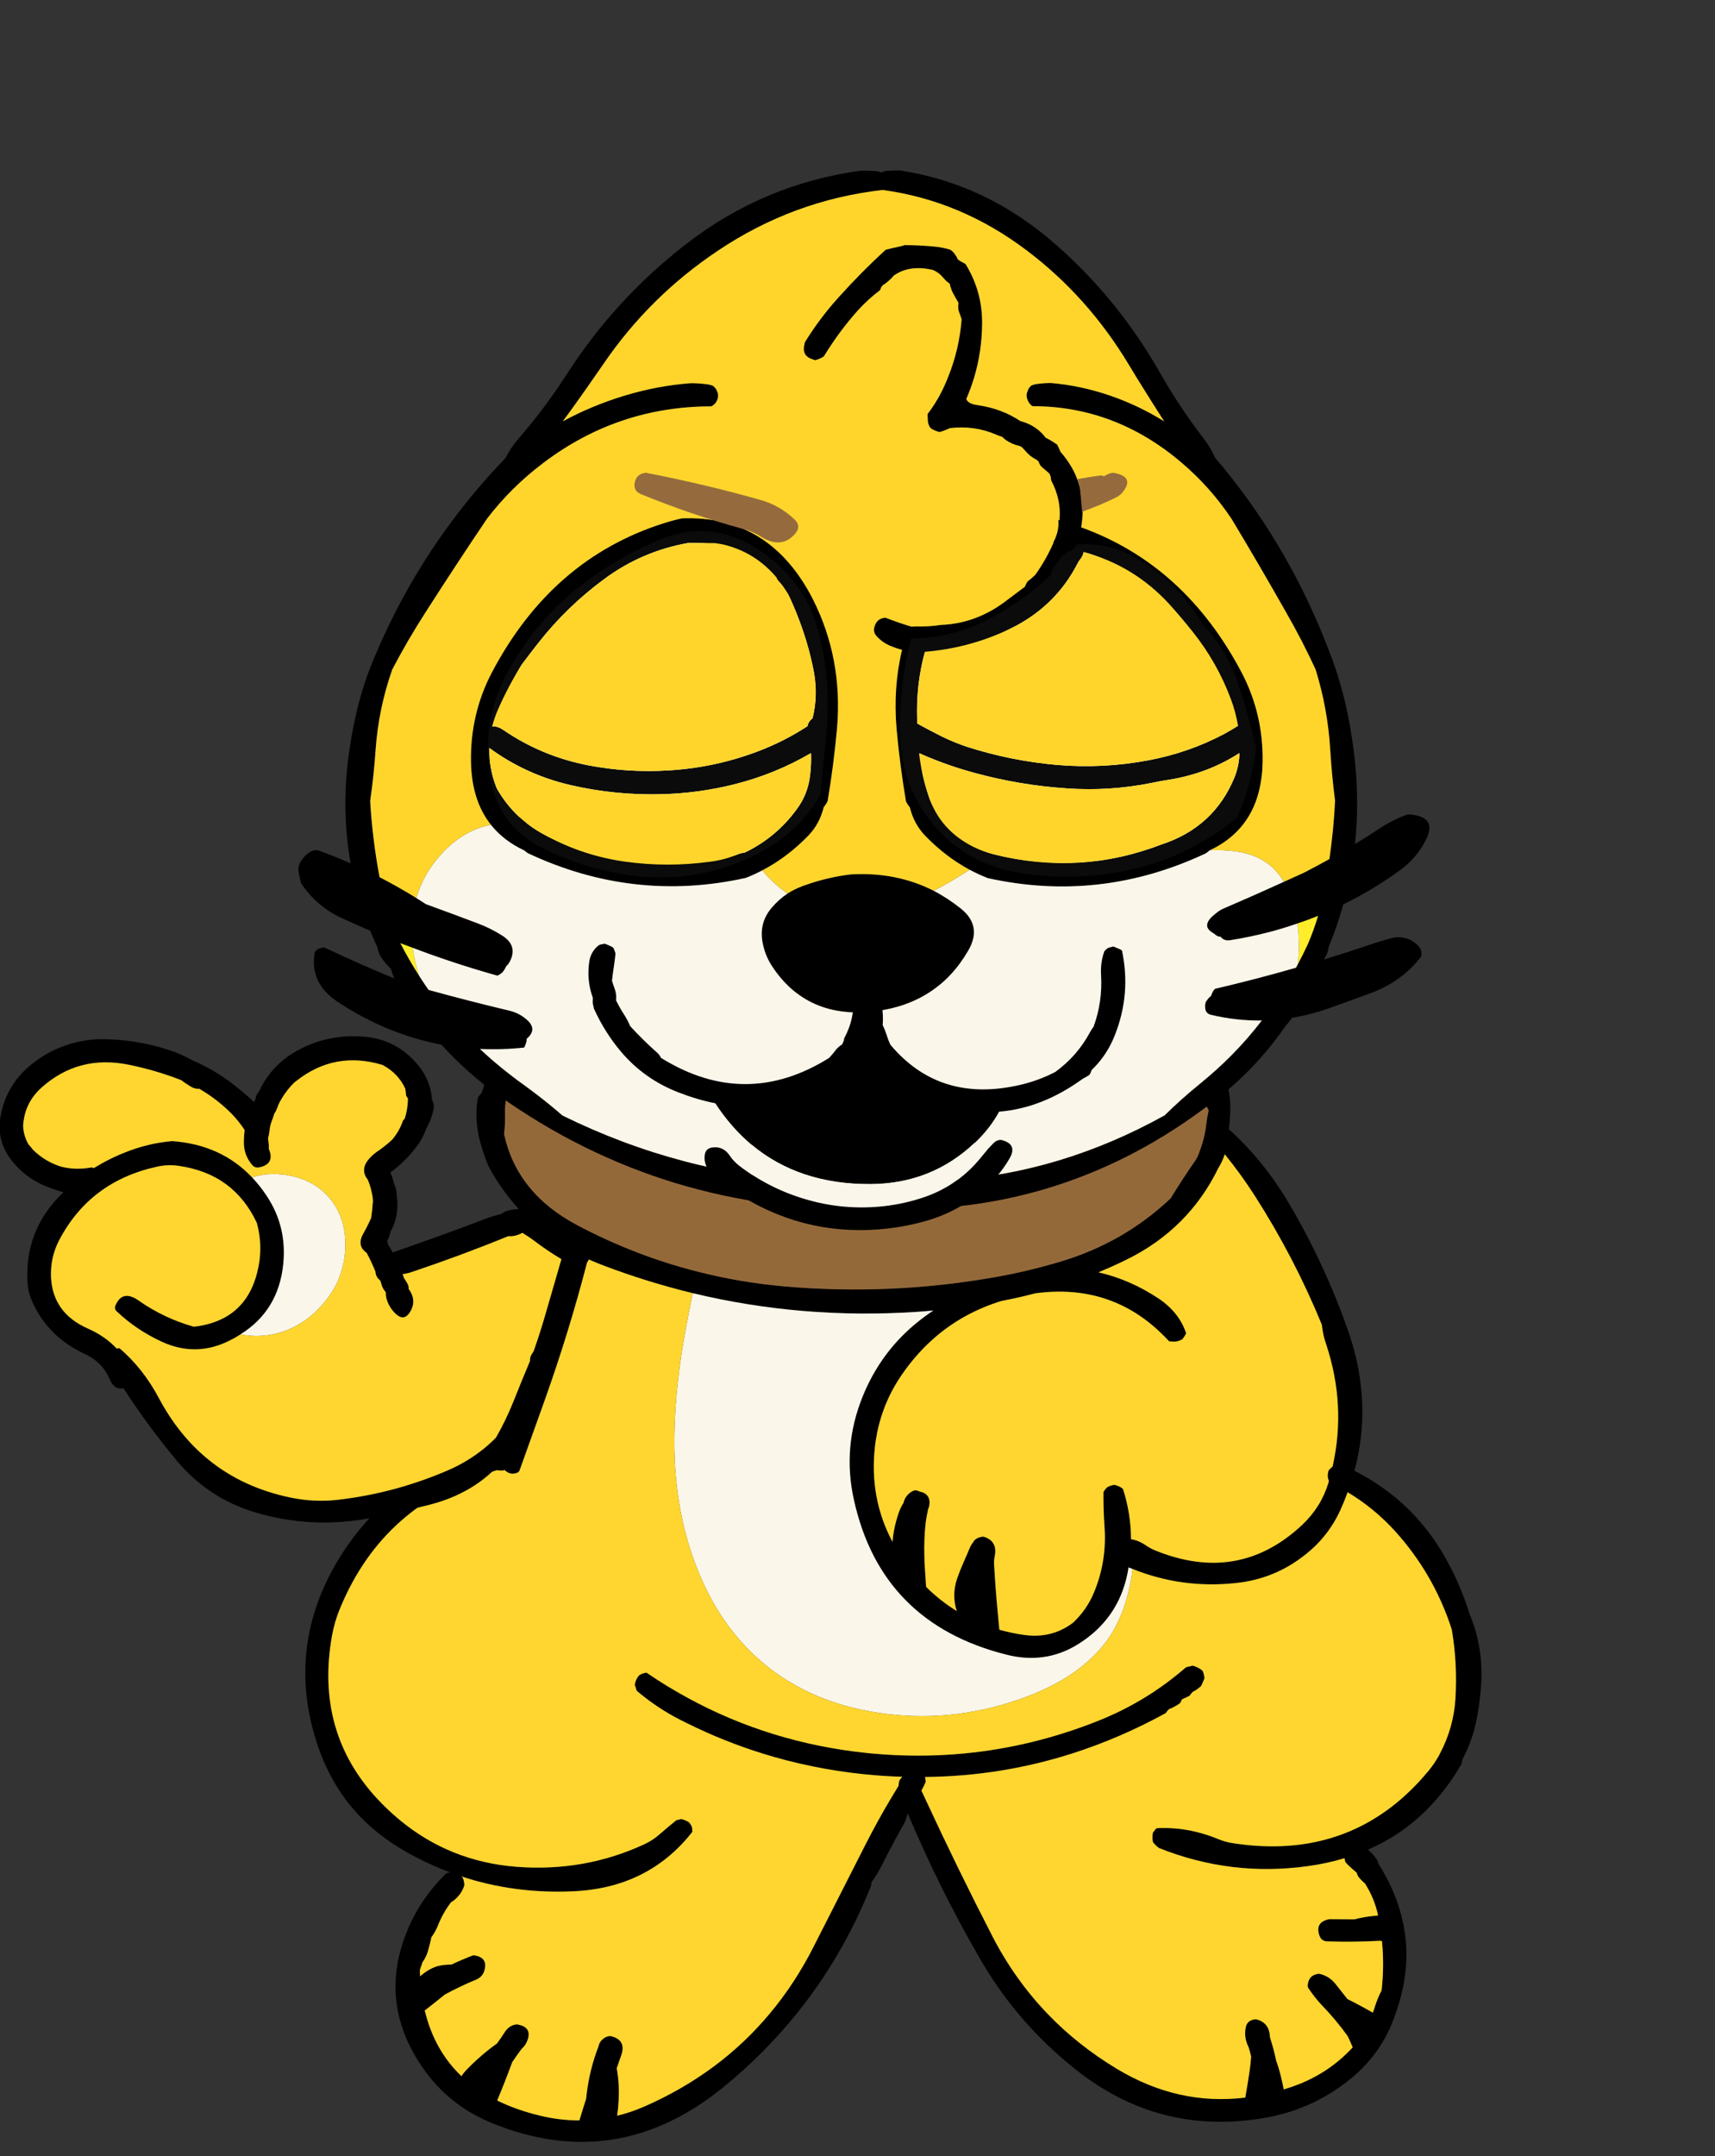 
<svg viewBox="0 0 144 181" height="181px" width="144px" y="0px" x="0px" preserveAspectRatio="none" xmlns:xlink="http://www.w3.org/1999/xlink" version="1.1" xmlns="http://www.w3.org/2000/svg">
<rect x="0" y="0" width="144" height="181" fill="#333333" stroke="none"/>
<defs></defs>

<g id="Layer_2"></g>

<g id="Layer_7">
<g transform="matrix( 0.328, 0, 0, 0.327, -174.7,-35.1)" id="Layer_1">
<g>
<g>
<g>
<path d="M 656.35 386.65
Q 656.145 387.236 655.95 387.8 655.8 388 655.65 388.2 655.45 388.4 655.3 388.6 655.15 388.8 655 389 654.6 390.95 654.6 392.95 654.55 396.4 655.35 399.7 656.25 403.3 657.65 406.7 664.973 420.219 677.9 427.8 676.411 429.768 675.9 432.4 674.3 440.75 671.35 448.8 665.743 463.882 662.15 479.2 661.499 478.983 660.8 478.85 659.95 478.65 659.05 478.65 658.1 478.85 656.9 479.2 654.45 479.95 652.45 481.6 646.75 482.5 641.75 485.4 627 494.1 618.45 509.05 605.75 531.3 614.05 555.7 616.594 563.164 621 569.15 627.218 577.52 637.1 583 642.363 585.936 647.85 588 647.611 588.042 647.35 588.1 647.1 588.2 646.85 588.25 639.05 595.85 635.7 606.15 632.703 615.399 634.6 624.2 635.975 630.671 640 636.9 646.617 647.187 657.65 651.95 658.055 652.138 658.45 652.3 690.4 665.4 717.65 643.25 728.281 634.567 736.6 624.2 748.377 609.555 755.55 591.55 755.6 591.3 755.65 591.05 755.7 590.8 755.7 590.55 757.35 588.25 758.6 585.7 761.4 580.15 764.45 574.7 764.646 573.743 765 572.85 773.131 592.23 783.6 610.35 787.864 617.728 793.25 624.2 799.796 632.07 808 638.6 829.35 655.6 856.15 651.05 867.9 649.05 877.2 641.9 885.15 635.85 888.85 627
L 888.85 626.95
Q 889.439 625.576 889.9 624.2 893.022 615.437 892.6 607 892.389 603.129 891.4 599.3 889.695 592.424 885.5 585.8 885.35 585.05 884.95 584.5 884.002 583.158 882.8 582.15 893.068 577.704 900.4 569.15 903.916 565.106 906.75 560.15 906.8 559.95 906.85 559.75 906.85 559.55 906.9 559.35 906.95 559.15 907 558.95 907.396 558.206 907.75 557.45 909.666 553.427 910.55 549.05 911.55 544.2 911.8 539.2 912.3 529.95 908.85 521.75 906.9 515.4 903.85 509.5 895.435 493.029 879.35 484.9 883.917 467.905 878.15 450.2 877.904 449.476 877.65 448.75 871.75 431.85 862.55 416.2 856.12 405.303 847.2 397.2 847.449 395.101 847.55 393 847.708 389.25 846.8 385.55 846.437 381.601 844.05 377.85 839.15 370.05 831.3 365.05 826.05 361.65 820.15 359.7 812.1 356.85 803.5 355.7 791.3 354.1 779 354.2 742.7 354.35 706.75 359.3 690.85 361.5 676 367.4 666.6 371.15 660.25 378.8 657.38 382.307 656.35 386.65
M 663.95 385.35
Q 664.521 384.779 665.05 384.2 664.769 383.662 664.5 383.1 666.931 379.239 671.65 376.6 680.8 371.45 691.05 369 702.95 366.2 715.1 364.65 737.45 361.8 759.9 360.45 784 359.05 807.75 362.75 819.4 364.55 829.15 370.75 832.8 373.1 835.65 376.45 835.7 376.65 835.8 376.85 836.05 377.3 836.35 377.7 836.65 378 836.85 378.3 836.95 378.4 837 378.5 837.2 378.85 837.5 379.1 837.65 379.25 837.75 379.35 837.95 379.8 838.3 380.15 838.65 380.55 838.85 381 839 381.3 839.2 381.6 839.25 381.7 839.3 381.8 839.45 382.1 839.7 382.4 839.75 382.5 839.8 382.6 839.9 383.1 840.05 383.6 840.15 384.05 840.35 384.5 840.45 384.8 840.5 385.1 840.5 385.2 840.55 385.25 840.65 385.6 840.85 385.9 840.9 386 840.9 386.1 840.95 386.45 840.9 386.75 840.9 387.05 840.9 387.35 840.9 387.45 840.95 387.55 840.95 387.75 840.95 387.95 841 388.05 841 388.15 841 388.462 841.1 388.7 841.134 388.767 841.15 388.8 841.2 388.9 841.25 389 841.006 391.048 841.9 392 841.952 392.242 842 392.5 841.6 394.25 841.4 396.05 841 399.55 839.75 402.75 839.35 404.15 838.55 405.35 835.25 410.1 832.3 414.95 820.3 426.35 804.1 431.2 795.8 433.7 787.3 435.2 760.45 439.95 733.3 437.55 721.942 436.539 711.1 433.75 695.135 429.694 680.3 421.8 664.904 413.592 661.65 398.4 661.965 396.07 661.9 393.6 661.819 390.978 662.3 388.65 662.842 387.41 663.15 386.1 663.55 385.7 663.95 385.35
M 844.5 407.2
Q 845.552 405.498 846.15 403.65 850.334 408.808 853.9 414.4 863.95 430.15 871 447.4 871.161 448.822 871.45 450.2 871.756 451.391 872.15 452.55 877.271 468.178 873.75 483.8 873.589 483.953 873.4 484.1 873.05 484.45 872.7 484.85 872.65 485.25 872.55 485.65 872.45 486.2 872.6 486.85 872.682 487.208 872.8 487.5 872.764 487.735 872.7 487.95 870.8 494.2 866 498.75 849.7 514.1 828.25 505.3 827.05 504.8 826.05 504.1 824.495 503.033 823.05 502.65 822.607 502.525 822.15 502.45 822.137 495.935 820.1 489.55 819.8 489.35 819.55 489.15 819.2 488.95 818.85 488.8 818.35 488.6 817.85 488.5 817.25 488.6 816.7 488.8 816.35 488.95 816 489.15 815.8 489.35 815.65 489.55 815.45 489.75 815.35 489.95 815.2 490.15 815.1 490.35 815.05 494.65 815.35 499.05 816.05 508.1 812.6 516.3 810.8 520.6 807.3 523.9 801.9 528 794.9 527.05 791.56 526.581 788.45 525.7 788.227 523.571 788.05 521.45 787.45 515.2 787.1 508.9 787.05 507.9 787.25 506.9 787.681 504.823 786.9 503.55 786.213 502.388 784.55 501.85 784.4 501.839 784.25 501.8 783.7 501.85 783.15 502.05 782.114 502.42 781.7 503.3 781.192 503.913 780.85 504.75 780.15 506.45 779.4 508.1 778.4 510.35 777.6 512.65 776.229 516.887 777.55 520.9 773.338 518.322 769.7 514.7 769.484 511.704 769.3 508.7 769.291 507.616 769.25 506.5 769.15 502.7 769.5 499.05 769.7 497.05 770.15 495.1 770.19 494.928 770.2 494.75 770.419 494.36 770.5 493.9 771.022 490.814 768 490.2 767.624 490.032 767.15 489.9 766.5 489.9 765.9 490.3 764.315 491.33 763.9 493.15 763.213 494.217 762.75 495.5 761.95 497.75 761.5 500.1 761.195 501.641 761.1 503.15 755.126 491.925 756.6 478.7 757.75 468.65 763.4 460.35 767.4 454.481 772.5 450.2 779.664 444.181 789 441.3 789.753 441.15 790.5 441 794.098 440.289 797.6 439.35 817.067 436.69 830.5 450.2 831.216 450.903 831.9 451.65 832.65 451.75 833.35 451.75 834 451.7 834.65 451.45 835 451.3 835.35 451.1 835.45 450.9 835.6 450.7 835.75 450.5 835.85 450.35 835.904 450.278 835.95 450.2 836.036 450.06 836.1 449.9 836.2 449.75 836.25 449.55 834.45 444.2 829.25 440.7 821.936 435.807 813.8 433.95 817.445 432.447 821 430.7 836.9 422.85 844.5 407.2
M 875.85 494.75
Q 876.818 492.593 877.6 490.4 884.413 494.496 889.75 500.4 899.7 511.45 904.25 525.6 905.75 534.3 905.2 543.4 904.722 550.86 901.25 557.45 901.114 557.751 900.95 558.05 899.85 560 898.45 561.75 895.052 565.888 891.3 569.15 873.718 584.414 848.3 580.5 846.3 580.2 844.5 579.45 836.6 576.2 828.7 576.65 828.5 576.85 828.3 577.05 828.15 577.25 828.05 577.4 827.9 577.6 827.75 577.8 827.7 578.2 827.65 578.6 827.65 579 827.65 579.4 827.7 579.8 827.75 580.2 828.05 580.6 828.35 580.9 828.8 581.4 829.35 581.75 847.7 589.1 867.3 586.4 872.305 585.72 876.8 584.35 876.883 584.83 877 585.3 877.5 585.95 878.15 586.5 879 587.3 879.9 588.05 880.15 588.95 880.75 589.6 881.35 590.25 882.05 590.85 884.489 594.697 885.4 599.05 884.918 599.102 884.4 599.15 881.8 599.391 879.3 600.05 876.107 600 872.9 600 869.15 600.75 870.4 604.25 870.556 604.686 870.8 605 870.776 605.045 870.75 605.1 870.813 605.093 870.85 605.05 871.419 605.668 872.35 605.7 879.174 605.916 885.95 605.55 886.193 605.61 886.4 605.65 887.009 611.919 886.3 618.3 885.3 620.2 884.65 622.25 884.389 623.144 884.05 624 880.875 622.161 877.55 620.5 876.056 618.63 874.6 616.75 872.9 614.55 870.3 614 867.65 614.25 867.4 616.85 867.3 617.4 867.65 617.85 869.25 620.25 871.25 622.35 874.709 625.97 877.6 630 878.306 631.445 878.9 632.9 872.648 639.723 863.7 642.9 862.47 643.333 861.25 643.7 860.436 639.529 859.5 636.85 859.431 636.679 859.35 636.5 858.776 633.671 857.9 630.9 857.75 630.5 857.7 630.05 857.5 626.5 854.15 625.7 853.55 625.7 852.95 625.95 851.8 626.45 851.55 627.65 850.95 630.3 852.25 632.85 852.616 634.044 852.9 635.25 852.796 637.042 852.5 639 852.141 641.575 851.4 645.8 834.268 647.927 818.5 638.4 808.471 632.334 800.7 624.2 792.409 615.506 786.7 604.45 777.684 586.886 769.5 569.15 769.012 568.088 768.5 567 769.102 565.9 769.6 564.75 769.6 564.5 769.55 564.25 769.512 563.872 769.4 563.5 788.842 563.319 807.15 557.45 819.344 553.535 831.05 547.1 831.2 546.85 831.4 546.6 831.65 546.35 831.85 546.1 832.55 545.85 833.15 545.5 833.95 545.1 834.65 544.6 834.85 544.35 834.95 544.1 835.1 543.85 835.15 543.6 836.15 543.1 837.15 542.65 837.3 542.4 837.5 542.15 837.7 541.9 837.95 541.65 838.45 541.4 838.9 541.1 839.55 540.65 840.1 540.15 840.35 539.65 840.55 539.15 840.75 538.65 840.95 538.2 840.95 537.7 840.8 537.2 840.7 536.7 840.45 536.2 839.85 535.7 839.2 535.4 838.55 535.05 837.8 534.9
L 837.8 534.95
Q 837.4 535.05 837 535.15 836.55 535.2 836.15 535.4 826 544.25 813.45 549.2 796.871 555.779 779.55 557.45 767.763 558.589 755.6 557.45 755.114 557.402 754.6 557.35 729.755 554.758 708.6 543.15 703.231 540.222 698.1 536.7 697.65 536.8 697.25 536.9 697 536.95 696.8 537.1 696.5 537.2 696.25 537.4 696 537.65 695.85 537.9 695.55 538.35 695.35 538.9 695.2 539.35 695.1 539.85 695.2 540.1 695.3 540.35 695.35 540.6 695.45 540.85 695.55 541.1 695.6 541.35 700.75 545.75 706.7 548.8 707.648 549.289 708.6 549.75 717.913 554.374 727.75 557.45 740.371 561.401 753.85 562.8 758.754 563.302 763.6 563.45 763.25 563.8 762.95 564.25 762.85 564.4 762.8 564.6 762.674 565.198 762.65 565.75 761.629 567.452 760.6 569.15 757.217 574.858 754.2 580.8 747.55 593.95 740.9 607.05 736.14 616.487 729.7 624.2 716.929 639.576 697.55 648.1 694.111 649.614 690.6 650.45 691.166 646.648 691 642.7 690.886 640.439 690.5 638.25 691.057 636.587 691.65 634.95 693.05 630.95 688.9 630 687.95 630 687.1 630.65 686.1 631.4 685.85 632.6 683.55 638.55 682.8 644.9 682.724 645.536 682.65 646.15 681.767 648.889 680.95 651.65 675.91 651.674 670.7 650.4 664.73 648.942 659.9 646.55 661.944 641.648 663.75 636.7 664.893 634.981 666.15 633.3 667.05 632.5 667.5 631.45 668.641 628.821 666.95 627.7 666.984 627.647 667 627.6 666.945 627.628 666.9 627.65 666.151 627.191 664.9 627 662.95 627.2 661.8 629.05 660.865 630.519 659.85 631.9 655.825 634.794 652.35 638.35 651.359 639.341 650.75 640.3 644.041 633.89 641.55 624.2 641.457 623.838 641.35 623.45 643.607 621.697 646.5 619.35 650.387 617.232 654.55 615.5 656.05 614.85 656.55 613.4 657.75 609.75 653.8 609.25 650.957 610.328 648.2 611.65 646.366 611.647 644.85 612 642.75 612.55 640.65 614.25 640.416 614.432 640.15 614.65 640.118 613.884 640.1 613.1 640.15 612.85 640.25 612.6 640.4 612.1 640.6 611.6 640.65 611.35 640.75 611.1 641.75 609.7 642.2 608.1 642.7 606.4 643.05 604.65 644.05 603.3 644.7 601.7 645.95 598.5 648.05 595.7 649.25 594.95 650.15 593.85 651.1 592.65 651.5 591.25 651.5 591 651.45 590.75 651.4 590.25 651.25 589.8 651.15 589.5 651 589.25 650.845 589.121 650.65 589 664.245 593.51 679.2 592.85 698.55 592.05 709.85 577.6 709.85 577.1 709.8 576.6 709.75 576.35 709.65 576.1 709.55 575.85 709.35 575.6 709.2 575.35 709 575.15 708.6 574.85 708.2 574.7 707.65 574.45 707.05 574.3 706.4 574.45 705.75 574.6 703.65 576.3 701.6 578.1 699.7 579.8 697.5 580.8 682.15 587.9 664.8 586.55 647.75 585.2 634.9 574.5 631.808 571.92 629.25 569.15 613.249 551.9 617.6 527.3 618.25 523.6 619.7 520.15 630.9 492.95 659.85 484.75 660.45 484.85 661.05 484.85 661.429 484.85 661.8 484.7 661.853 484.758 661.9 484.8 663.35 486.15 665.15 485.35 665.6 485.05 665.7 484.6 668.95 475.55 672.2 466.4 678.35 449.05 682.9 431.45 683.202 431.064 683.35 430.65 685.191 431.473 687.1 432.2 698.392 436.491 709.95 439.3 737.864 446.045 767.35 444.1 769.456 443.956 771.55 443.75 767.188 446.653 763.65 450.2 757.127 456.794 753.5 465.7 748.2 478.75 751.2 492.3 758.15 524 790.25 532.1 800.05 534.6 808.3 529.6 818.95 523.1 821.3 511 821.428 510.348 821.5 509.7 822.047 509.921 822.55 510.1 835.269 515.227 849.1 513.7 859 512.65 866.8 506.4 872.75 501.7 875.85 494.75
M 687 387.8
Q 685.7 387.3 684.4 387.5 680.15 388.2 682.15 391.85 682.9 393.1 684.3 393.65 693.55 397.1 703 399.85 713.75 402.9 724.85 405.1 736.9 407.5 749.25 407.65 760.35 407.75 771.55 407.2 782.35 406.6 793 404.8 801.4 403.35 809.15 400.05 817.45 396.55 825.2 391.95 827.2 390.75 828.55 388.9 831.3 385.05 826.65 383.8 823.1 385.7 819.45 388.1 811.4 393.45 802.15 396.2 787.65 400.5 772.35 401.15 768.9 401.3 765.45 401.5 744.45 402.9 724.15 398.4 721.55 397.8 718.9 397.35 713.5 396.45 708.25 395 697.5 392 687 387.8 Z" stroke="none" fill="#000000"></path>

<path d="M 821.5 509.7
Q 821.428 510.348 821.3 511 818.95 523.1 808.3 529.6 800.05 534.6 790.25 532.1 758.15 524 751.2 492.3 748.2 478.75 753.5 465.7 757.127 456.794 763.65 450.2 767.188 446.653 771.55 443.75 769.456 443.956 767.35 444.1 737.864 446.045 709.95 439.3 708.03 448.711 707.15 454.4 704.8 469.85 705.35 482.25 705.858 493.09 708.6 502.7 709.639 506.336 711 509.8 716.4 523.7 726.25 532.75 738.85 544.25 757.6 547.05 775.3 549.7 792.75 543.85 809.4 538.25 816.6 527.6 821.1 520.85 822.5 510.7 822.536 510.421 822.55 510.1 822.047 509.921 821.5 509.7 Z" stroke="none" fill="#FAF6E9"></path>

<path d="M 877.6 490.4
Q 876.818 492.593 875.85 494.75 872.75 501.7 866.8 506.4 859 512.65 849.1 513.7 835.269 515.227 822.55 510.1 822.536 510.421 822.5 510.7 821.1 520.85 816.6 527.6 809.4 538.25 792.75 543.85 775.3 549.7 757.6 547.05 738.85 544.25 726.25 532.75 716.4 523.7 711 509.8 709.639 506.336 708.6 502.7 705.858 493.09 705.35 482.25 704.8 469.85 707.15 454.4 708.03 448.711 709.95 439.3 698.392 436.491 687.1 432.2 685.191 431.473 683.35 430.65 683.202 431.064 682.9 431.45 678.35 449.05 672.2 466.4 668.95 475.55 665.7 484.6 665.6 485.05 665.15 485.35 663.35 486.15 661.9 484.8 661.853 484.758 661.8 484.7 661.429 484.85 661.05 484.85 660.45 484.85 659.85 484.75 630.9 492.95 619.7 520.15 618.25 523.6 617.6 527.3 613.249 551.9 629.25 569.15 631.808 571.92 634.9 574.5 647.75 585.2 664.8 586.55 682.15 587.9 697.5 580.8 699.7 579.8 701.6 578.1 703.65 576.3 705.75 574.6 706.4 574.45 707.05 574.3 707.65 574.45 708.2 574.7 708.6 574.85 709 575.15 709.2 575.35 709.35 575.6 709.55 575.85 709.65 576.1 709.75 576.35 709.8 576.6 709.85 577.1 709.85 577.6 698.55 592.05 679.2 592.85 664.245 593.51 650.65 589 650.845 589.121 651 589.25 651.15 589.5 651.25 589.8 651.4 590.25 651.45 590.75 651.5 591 651.5 591.25 651.1 592.65 650.15 593.85 649.25 594.95 648.05 595.7 645.95 598.5 644.7 601.7 644.05 603.3 643.05 604.65 642.7 606.4 642.2 608.1 641.75 609.7 640.75 611.1 640.65 611.35 640.6 611.6 640.4 612.1 640.25 612.6 640.15 612.85 640.1 613.1 640.118 613.884 640.15 614.65 640.416 614.432 640.65 614.25 642.75 612.55 644.85 612 646.366 611.647 648.2 611.65 650.957 610.328 653.8 609.25 657.75 609.75 656.55 613.4 656.05 614.85 654.55 615.5 650.387 617.232 646.5 619.35 643.607 621.697 641.35 623.45 641.457 623.838 641.55 624.2 644.041 633.89 650.75 640.3 651.359 639.341 652.35 638.35 655.825 634.794 659.85 631.9 660.865 630.519 661.8 629.05 662.95 627.2 664.9 627 666.151 627.191 666.9 627.65 666.945 627.628 667 627.6 666.984 627.647 666.95 627.7 668.641 628.821 667.5 631.45 667.05 632.5 666.15 633.3 664.893 634.981 663.75 636.7 661.944 641.648 659.9 646.55 664.73 648.942 670.7 650.4 675.91 651.674 680.95 651.65 681.767 648.889 682.65 646.15 682.724 645.536 682.8 644.9 683.55 638.55 685.85 632.6 686.1 631.4 687.1 630.65 687.95 630 688.9 630 693.05 630.95 691.65 634.95 691.057 636.587 690.5 638.25 690.886 640.439 691 642.7 691.166 646.648 690.6 650.45 694.111 649.614 697.55 648.1 716.929 639.576 729.7 624.2 736.14 616.487 740.9 607.05 747.55 593.95 754.2 580.8 757.217 574.858 760.6 569.15 761.629 567.452 762.65 565.75 762.674 565.198 762.8 564.6 762.85 564.4 762.95 564.25 763.25 563.8 763.6 563.45 758.754 563.302 753.85 562.8 740.371 561.401 727.75 557.45 717.913 554.374 708.6 549.75 707.648 549.289 706.7 548.8 700.75 545.75 695.6 541.35 695.55 541.1 695.45 540.85 695.35 540.6 695.3 540.35 695.2 540.1 695.1 539.85 695.2 539.35 695.35 538.9 695.55 538.35 695.85 537.9 696 537.65 696.25 537.4 696.5 537.2 696.8 537.1 697 536.95 697.25 536.9 697.65 536.8 698.1 536.7 703.231 540.222 708.6 543.15 729.755 554.758 754.6 557.35 755.114 557.402 755.6 557.45 767.763 558.589 779.55 557.45 796.871 555.779 813.45 549.2 826 544.25 836.15 535.4 836.55 535.2 837 535.15 837.4 535.05 837.8 534.95
L 837.8 534.9
Q 838.55 535.05 839.2 535.4 839.85 535.7 840.45 536.2 840.7 536.7 840.8 537.2 840.95 537.7 840.95 538.2 840.75 538.65 840.55 539.15 840.35 539.65 840.1 540.15 839.55 540.65 838.9 541.1 838.45 541.4 837.95 541.65 837.7 541.9 837.5 542.15 837.3 542.4 837.15 542.65 836.15 543.1 835.15 543.6 835.1 543.85 834.95 544.1 834.85 544.35 834.65 544.6 833.95 545.1 833.15 545.5 832.55 545.85 831.85 546.1 831.65 546.35 831.4 546.6 831.2 546.85 831.05 547.1 819.344 553.535 807.15 557.45 788.842 563.319 769.4 563.5 769.512 563.872 769.55 564.25 769.6 564.5 769.6 564.75 769.102 565.9 768.5 567 769.012 568.088 769.5 569.15 777.684 586.886 786.7 604.45 792.409 615.506 800.7 624.2 808.471 632.334 818.5 638.4 834.268 647.927 851.4 645.8 852.141 641.575 852.5 639 852.796 637.042 852.9 635.25 852.616 634.044 852.25 632.85 850.95 630.3 851.55 627.65 851.8 626.45 852.95 625.95 853.55 625.7 854.15 625.7 857.5 626.5 857.7 630.05 857.75 630.5 857.9 630.9 858.776 633.671 859.35 636.5 859.431 636.679 859.5 636.85 860.436 639.529 861.25 643.7 862.47 643.333 863.7 642.9 872.648 639.723 878.9 632.9 878.306 631.445 877.6 630 874.709 625.97 871.25 622.35 869.25 620.25 867.65 617.85 867.3 617.4 867.4 616.85 867.65 614.25 870.3 614 872.9 614.55 874.6 616.75 876.056 618.63 877.55 620.5 880.875 622.161 884.05 624 884.389 623.144 884.65 622.25 885.3 620.2 886.3 618.3 887.009 611.919 886.4 605.65 886.193 605.61 885.95 605.55 879.174 605.916 872.35 605.7 871.419 605.668 870.85 605.05 870.813 605.093 870.75 605.1 870.776 605.045 870.8 605 870.556 604.686 870.4 604.25 869.15 600.75 872.9 600 876.107 600 879.3 600.05 881.8 599.391 884.4 599.15 884.918 599.102 885.4 599.05 884.489 594.697 882.05 590.85 881.35 590.25 880.75 589.6 880.15 588.95 879.9 588.05 879 587.3 878.15 586.5 877.5 585.95 877 585.3 876.883 584.83 876.8 584.35 872.305 585.72 867.3 586.4 847.7 589.1 829.35 581.75 828.8 581.4 828.35 580.9 828.05 580.6 827.75 580.2 827.7 579.8 827.65 579.4 827.65 579 827.65 578.6 827.7 578.2 827.75 577.8 827.9 577.6 828.05 577.4 828.15 577.25 828.3 577.05 828.5 576.85 828.7 576.65 836.6 576.2 844.5 579.45 846.3 580.2 848.3 580.5 873.718 584.414 891.3 569.15 895.052 565.888 898.45 561.75 899.85 560 900.95 558.05 901.114 557.751 901.25 557.45 904.722 550.86 905.2 543.4 905.75 534.3 904.25 525.6 899.7 511.45 889.75 500.4 884.413 494.496 877.6 490.4
M 846.15 403.65
Q 845.552 405.498 844.5 407.2 836.9 422.85 821 430.7 817.445 432.447 813.8 433.95 821.936 435.807 829.25 440.7 834.45 444.2 836.25 449.55 836.2 449.75 836.1 449.9 836.036 450.06 835.95 450.2 835.904 450.278 835.85 450.35 835.75 450.5 835.6 450.7 835.45 450.9 835.35 451.1 835 451.3 834.65 451.45 834 451.7 833.35 451.75 832.65 451.75 831.9 451.65 831.216 450.903 830.5 450.2 817.067 436.69 797.6 439.35 794.098 440.289 790.5 441 789.753 441.15 789 441.3 779.664 444.181 772.5 450.2 767.4 454.481 763.4 460.35 757.75 468.65 756.6 478.7 755.126 491.925 761.1 503.15 761.195 501.641 761.5 500.1 761.95 497.75 762.75 495.5 763.213 494.217 763.9 493.15 764.315 491.33 765.9 490.3 766.5 489.9 767.15 489.9 767.624 490.032 768 490.2 771.022 490.814 770.5 493.9 770.419 494.36 770.2 494.75 770.19 494.928 770.15 495.1 769.7 497.05 769.5 499.05 769.15 502.7 769.25 506.5 769.291 507.616 769.3 508.7 769.484 511.704 769.7 514.7 773.338 518.322 777.55 520.9 776.229 516.887 777.6 512.65 778.4 510.35 779.4 508.1 780.15 506.45 780.85 504.75 781.192 503.913 781.7 503.3 782.114 502.42 783.15 502.05 783.7 501.85 784.25 501.8 784.4 501.839 784.55 501.85 786.213 502.388 786.9 503.55 787.681 504.823 787.25 506.9 787.05 507.9 787.1 508.9 787.45 515.2 788.05 521.45 788.227 523.571 788.45 525.7 791.56 526.581 794.9 527.05 801.9 528 807.3 523.9 810.8 520.6 812.6 516.3 816.05 508.1 815.35 499.05 815.05 494.65 815.1 490.35 815.2 490.15 815.35 489.95 815.45 489.75 815.65 489.55 815.8 489.35 816 489.15 816.35 488.95 816.7 488.8 817.25 488.6 817.85 488.5 818.35 488.6 818.85 488.8 819.2 488.95 819.55 489.15 819.8 489.35 820.1 489.55 822.137 495.935 822.15 502.45 822.607 502.525 823.05 502.65 824.495 503.033 826.05 504.1 827.05 504.8 828.25 505.3 849.7 514.1 866 498.75 870.8 494.2 872.7 487.95 872.764 487.735 872.8 487.5 872.682 487.208 872.6 486.85 872.45 486.2 872.55 485.65 872.65 485.25 872.7 484.85 873.05 484.45 873.4 484.1 873.589 483.953 873.75 483.8 877.271 468.178 872.15 452.55 871.756 451.391 871.45 450.2 871.161 448.822 871 447.4 863.95 430.15 853.9 414.4 850.334 408.808 846.15 403.65 Z" stroke="none" fill="#FFD62F"></path>

<path d="M 665.05 384.2
Q 664.521 384.779 663.95 385.35 663.55 385.7 663.15 386.1 662.842 387.41 662.3 388.65 661.819 390.978 661.9 393.6 661.965 396.07 661.65 398.4 664.904 413.592 680.3 421.8 695.135 429.694 711.1 433.75 721.942 436.539 733.3 437.55 760.45 439.95 787.3 435.2 795.8 433.7 804.1 431.2 820.3 426.35 832.3 414.95 835.25 410.1 838.55 405.35 839.35 404.15 839.75 402.75 841 399.55 841.4 396.05 841.6 394.25 842 392.5 841.952 392.242 841.9 392 841.006 391.048 841.25 389 841.2 388.9 841.15 388.8 841.134 388.767 841.1 388.7 841 388.462 841 388.15 841 388.05 840.95 387.95 840.95 387.75 840.95 387.55 840.9 387.45 840.9 387.35 840.9 387.05 840.9 386.75 840.95 386.45 840.9 386.1 840.9 386 840.85 385.9 840.65 385.6 840.55 385.25 840.5 385.2 840.5 385.1 840.45 384.8 840.35 384.5 840.15 384.05 840.05 383.6 839.9 383.1 839.8 382.6 839.75 382.5 839.7 382.4 839.45 382.1 839.3 381.8 839.25 381.7 839.2 381.6 839 381.3 838.85 381 838.65 380.55 838.3 380.15 837.95 379.8 837.75 379.35 837.65 379.25 837.5 379.1 837.2 378.85 837 378.5 836.95 378.4 836.85 378.3 836.65 378 836.35 377.7 836.05 377.3 835.8 376.85 835.7 376.65 835.65 376.45 832.8 373.1 829.15 370.75 819.4 364.55 807.75 362.75 784 359.05 759.9 360.45 737.45 361.8 715.1 364.65 702.95 366.2 691.05 369 680.8 371.45 671.65 376.6 666.931 379.239 664.5 383.1 664.769 383.662 665.05 384.2
M 684.4 387.5
Q 685.7 387.3 687 387.8 697.5 392 708.25 395 713.5 396.45 718.9 397.35 721.55 397.8 724.15 398.4 744.45 402.9 765.45 401.5 768.9 401.3 772.35 401.15 787.65 400.5 802.15 396.2 811.4 393.45 819.45 388.1 823.1 385.7 826.65 383.8 831.3 385.05 828.55 388.9 827.2 390.75 825.2 391.95 817.45 396.55 809.15 400.05 801.4 403.35 793 404.8 782.35 406.6 771.55 407.2 760.35 407.75 749.25 407.65 736.9 407.5 724.85 405.1 713.75 402.9 703 399.85 693.55 397.1 684.3 393.65 682.9 393.1 682.15 391.85 680.15 388.2 684.4 387.5 Z" stroke="none" fill="#94693A"></path>
</g>
</g>
</g>
</g>

<g transform="matrix( 0.328, 0, 0, 0.327, 42.4,108.05)" id="Layer_2">
<g>
<g>
<g>
<path d="M -85.65 -60.75
Q -94.8 -63.85 -104.45 -63.65 -113.5 -63.1 -120.65 -57.65 -127.7 -52.25 -129.15 -43.7 -130.15 -37.7 -126.55 -32.9 -122.85 -27.95 -117 -25.7 -115.052 -24.96 -113.05 -24.35 -113.635 -23.789 -114.2 -23.2 -122.8 -14.2 -122.25 -1.7 -122.15 1.45 -120.75 4.3 -116.65 12.9 -107.65 17.1 -103.05 19.2 -101.2 23.6 -100.006 26.451 -97.65 25.95 -91.471 35.545 -84.15 44.35 -84.054 44.475 -83.95 44.6 -75.95 54.15 -64.1 57.75 -49.25 62.25 -33.85 59.15 -26.35 57.65 -18.95 55.75 -8.168 52.877 -1.45 45.5 -0.556 45.867 0.35 45.15 0.834 44.771 1.25 44.35 2.924 42.771 3.95 40.6 6.25 35.65 8.35 30.65 12.8 19.75 16.05 8.5 16.479 7.027 16.95 5.55 17.359 4.304 17.8 3.05 19.8 -2.5 20.6 -8.35 20.85 -10.05 19.4 -11 18.158 -11.849 16.95 -12.75 15.241 -13.982 13.6 -15.3 9.45 -18.65 4.6 -20.2 3.5 -20.05 2.3 -19.95 0.331 -19.771 -0.95 -18.8 -2.959 -18.315 -5 -17.55 -16.822 -13.04 -28.8 -8.9 -28.832 -9.051 -28.9 -9.2 -29.2 -9.85 -29.6 -10.45 -29.75 -10.7 -29.9 -10.95 -29.95 -11.05 -30 -11.2 -30.026 -11.543 -30.15 -11.85 -29.55 -13.004 -29.25 -14.4 -29 -14.75 -28.8 -15.2 -27.051 -19.17 -27.7 -23.4 -27.698 -24.999 -28.35 -26.5 -28.479 -26.952 -28.65 -27.45 -28.789 -28.183 -29.15 -28.95 -29.172 -29 -29.2 -29.05 -29.271 -29.251 -29.35 -29.45 -25.3 -32.4 -22.35 -36.45 -20.973 -38.385 -20.2 -40.6 -18.891 -42.868 -18.3 -45.55 -18.05 -46.6 -18.45 -47.6 -18.555 -47.884 -18.7 -48.15 -18.705 -48.752 -18.8 -49.35 -19.4 -53.3 -21.85 -56.5 -28 -64.45 -38.3 -64.4 -46.4 -64.55 -53.4 -60.6 -59.8 -57 -62.9 -50.35 -63.1 -50.05 -63.35 -49.7 -63.45 -49.6 -63.55 -49.4 -63.75 -48.95 -63.85 -48.45 -63.85 -48.3 -63.9 -48.15 -64.077 -47.843 -64.25 -47.55 -67.005 -50.129 -70 -52.4 -74.817 -56.048 -80.15 -58.3 -82.731 -59.787 -85.65 -60.75
M -118.45 -51.4
Q -109.05 -59.7 -96.3 -57.1 -89.4 -55.7 -82.9 -53.15 -81.7 -52.25 -80.45 -51.5 -79.289 -50.803 -78.3 -50.95 -74.61 -48.839 -71.3 -45.8 -68.582 -43.315 -66.65 -40.35 -66.824 -38.887 -66.85 -37.4 -66.9 -33.9 -64.7 -31.35 -64 -30.55 -62.95 -30.75 -58.8 -31.6 -60.45 -35.5 -60.45 -35.95 -60.45 -36.45 -60.45 -36.7 -60.5 -36.9 -60.5 -37.3 -60.6 -37.7 -60.65 -37.95 -60.65 -38.2 -60.4 -39.1 -60.3 -40.05 -60.15 -41.6 -59.55 -43.05 -59.25 -43.85 -59 -44.65 -58.75 -44.95 -58.6 -45.3 -58.55 -45.4 -58.55 -45.45 -58.3 -45.95 -58.15 -46.4 -58.05 -46.55 -58.05 -46.75 -56.7 -49.55 -54.6 -51.85 -54.05 -52.5 -53.4 -52.95 -43.55 -60.75 -31.35 -57.05 -27.31 -54.914 -25.5 -50.9 -25.506 -50.84 -25.5 -50.8 -25.367 -49.945 -25.3 -49.15 -25.072 -48.8 -24.85 -48.45 -24.839 -48.207 -24.85 -47.95 -24.949 -45.54 -25.65 -43.3 -25.795 -43.119 -25.95 -42.95 -26.015 -42.876 -26.1 -42.8 -26.965 -40.184 -28.85 -37.9 -30.753 -36.115 -32.95 -34.65 -34.25 -33.7 -35.2 -32.45 -37 -29.95 -35.1 -27.55 -34.4 -25.85 -34.05 -24.05 -33.789 -22.895 -33.8 -21.7 -33.802 -21.668 -33.85 -21.65 -33.97 -19.712 -34.25 -17.8 -35.176 -15.704 -36.3 -13.7 -38.016 -10.64 -35.4 -8.8 -34.179 -6.518 -33.2 -4.1 -33.15 -4 -33.15 -3.85 -33.1 -3.2 -32.75 -2.6 -32.5 -2.2 -32.15 -1.9 -32 -1.75 -31.9 -1.65 -31.7 -1 -31.5 -0.4 -31.3 0.3 -30.85 0.85 -30.65 1.1 -30.5 1.35 -30.55 2.55 -30.1 3.65 -29.35 5.6 -27.85 6.95 -25.9 8.7 -24.45 6.6 -22.4 3.55 -24.65 0.45 -24.6 -0.2 -24.9 -0.8 -25.25 -1.45 -25.65 -2.05 -25.8 -2.3 -25.95 -2.55 -26.033 -2.964 -26.2 -3.35 -24.946 -3.513 -23.7 -3.95 -11.172 -8.168 0.85 -13.1 2.497 -12.913 4.45 -13.95 5.95 -13.05 7.3 -12.05 10.75 -9.4 14.45 -7.2 12.5 -0.45 10.55 6.3 9.1 11.4 7.35 16.4 7.1 16.8 6.85 17.2 6.55 17.65 6.45 18.2 6.4 18.55 6.4 18.95 4.2 24.2 2.1 29.5 0.212 34.198 -2.3 38.6 -5.56 41.936 -9.5 44.35 -11.797 45.783 -14.35 46.9 -28.1 52.9 -43 54.6 -48.95 55.25 -54.9 54 -67.014 51.481 -75.8 44.35 -83.423 38.178 -88.55 28.55 -92.65 20.8 -98.75 15.6
L -98.75 15.65
Q -99.095 15.693 -99.4 15.75 -102.353 12.565 -106.8 10.6 -115.7 6.65 -116.2 -2.45 -116.45 -7.6 -114.1 -12.1 -106.2 -27.2 -89 -30.95 -86.25 -31.55 -83.55 -31.15 -69.4 -29.15 -63.5 -16.45 -61.8 -10.05 -63.45 -3.7 -65.983 6.27 -74.95 9.15 -77.092 9.866 -79.65 10.15 -87.25 8 -93.75 3.45 -97.9 0.5 -99.7 4.65 -100.1 5.55 -99.4 6.2 -94.35 11 -87.85 14 -79.6 17.8 -71.55 14.2 -69.462 13.265 -67.7 12.1 -57.932 5.988 -56.75 -6 -55.8 -15.5 -60.9 -23.3 -62.662 -26.004 -64.75 -28.2 -72.664 -36.588 -85.15 -37.5 -90.05 -37.1 -94.8 -35.5 -99.947 -33.761 -104.45 -31.05
L -104.45 -31
Q -104.513 -30.985 -104.6 -31 -104.887 -30.773 -105.2 -30.6 -105.504 -30.646 -105.8 -30.75 -109.905 -29.989 -113.65 -30.95 -117.693 -32.216 -120.8 -35.25 -121.364 -36.004 -122 -36.7 -123.27 -38.954 -123.35 -41.5 -123.322 -41.753 -123.3 -42 -122.8 -47.6 -118.45 -51.4 Z" stroke="none" fill="#000000"></path>

<path d="M -43.1 -0.85
Q -40.7 -6.05 -40.85 -11.6 -41 -17.5 -44.1 -21.85 -47.9 -27.15 -54.85 -28.6 -60.068 -29.704 -64.75 -28.2 -62.662 -26.004 -60.9 -23.3 -55.8 -15.5 -56.75 -6 -57.932 5.988 -67.7 12.1 -67.164 12.227 -66.65 12.3 -61.75 13 -57.1 11.5 -52.65 10.05 -48.9 6.7 -45.35 3.45 -43.1 -0.85 Z" stroke="none" fill="#FAF6E9"></path>

<path d="M -96.3 -57.1
Q -109.05 -59.7 -118.45 -51.4 -122.8 -47.6 -123.3 -42 -123.322 -41.753 -123.35 -41.5 -123.27 -38.954 -122 -36.7 -121.364 -36.004 -120.8 -35.25 -117.693 -32.216 -113.65 -30.95 -109.905 -29.989 -105.8 -30.75 -105.504 -30.646 -105.2 -30.6 -104.887 -30.773 -104.6 -31 -104.513 -30.985 -104.45 -31
L -104.45 -31.05
Q -99.947 -33.761 -94.8 -35.5 -90.05 -37.1 -85.15 -37.5 -72.664 -36.588 -64.75 -28.2 -60.068 -29.704 -54.85 -28.6 -47.9 -27.15 -44.1 -21.85 -41 -17.5 -40.85 -11.6 -40.7 -6.05 -43.1 -0.85 -45.35 3.45 -48.9 6.7 -52.65 10.05 -57.1 11.5 -61.75 13 -66.65 12.3 -67.164 12.227 -67.7 12.1 -69.462 13.265 -71.55 14.2 -79.6 17.8 -87.85 14 -94.35 11 -99.4 6.2 -100.1 5.55 -99.7 4.65 -97.9 0.5 -93.75 3.45 -87.25 8 -79.65 10.15 -77.092 9.866 -74.95 9.15 -65.983 6.27 -63.45 -3.7 -61.8 -10.05 -63.5 -16.45 -69.4 -29.15 -83.55 -31.15 -86.25 -31.55 -89 -30.95 -106.2 -27.2 -114.1 -12.1 -116.45 -7.6 -116.2 -2.45 -115.7 6.65 -106.8 10.6 -102.353 12.565 -99.4 15.75 -99.095 15.693 -98.75 15.65
L -98.75 15.6
Q -92.65 20.8 -88.55 28.55 -83.423 38.178 -75.8 44.35 -67.014 51.481 -54.9 54 -48.95 55.25 -43 54.6 -28.1 52.9 -14.35 46.9 -11.797 45.783 -9.5 44.35 -5.56 41.936 -2.3 38.6 0.212 34.198 2.1 29.5 4.2 24.2 6.4 18.95 6.4 18.55 6.45 18.2 6.55 17.65 6.85 17.2 7.1 16.8 7.35 16.4 9.1 11.4 10.55 6.3 12.5 -0.45 14.45 -7.2 10.75 -9.4 7.3 -12.05 5.95 -13.05 4.45 -13.95 2.497 -12.913 0.85 -13.1 -11.172 -8.168 -23.7 -3.95 -24.946 -3.513 -26.2 -3.35 -26.033 -2.964 -25.95 -2.55 -25.8 -2.3 -25.65 -2.05 -25.25 -1.45 -24.9 -0.8 -24.6 -0.2 -24.65 0.45 -22.4 3.55 -24.45 6.6 -25.9 8.7 -27.85 6.95 -29.35 5.6 -30.1 3.65 -30.55 2.55 -30.5 1.35 -30.65 1.1 -30.85 0.85 -31.3 0.3 -31.5 -0.4 -31.7 -1 -31.9 -1.65 -32 -1.75 -32.15 -1.9 -32.5 -2.2 -32.75 -2.6 -33.1 -3.2 -33.15 -3.85 -33.15 -4 -33.2 -4.1 -34.179 -6.518 -35.4 -8.8 -38.016 -10.64 -36.3 -13.7 -35.176 -15.704 -34.25 -17.8 -33.97 -19.712 -33.85 -21.65 -33.802 -21.668 -33.8 -21.7 -33.789 -22.895 -34.05 -24.05 -34.4 -25.85 -35.1 -27.55 -37 -29.95 -35.2 -32.45 -34.25 -33.7 -32.95 -34.65 -30.753 -36.115 -28.85 -37.9 -26.965 -40.184 -26.1 -42.8 -26.015 -42.876 -25.95 -42.95 -25.795 -43.119 -25.65 -43.3 -24.949 -45.54 -24.85 -47.95 -24.839 -48.207 -24.85 -48.45 -25.072 -48.8 -25.3 -49.15 -25.367 -49.945 -25.5 -50.8 -25.506 -50.84 -25.5 -50.9 -27.31 -54.914 -31.35 -57.05 -43.55 -60.75 -53.4 -52.95 -54.05 -52.5 -54.6 -51.85 -56.7 -49.55 -58.05 -46.75 -58.05 -46.55 -58.15 -46.4 -58.3 -45.95 -58.55 -45.45 -58.55 -45.4 -58.6 -45.3 -58.75 -44.95 -59 -44.65 -59.25 -43.85 -59.55 -43.05 -60.15 -41.6 -60.3 -40.05 -60.4 -39.1 -60.65 -38.2 -60.65 -37.95 -60.6 -37.7 -60.5 -37.3 -60.5 -36.9 -60.45 -36.7 -60.45 -36.45 -60.45 -35.95 -60.45 -35.5 -58.8 -31.6 -62.95 -30.75 -64 -30.55 -64.7 -31.35 -66.9 -33.9 -66.85 -37.4 -66.824 -38.887 -66.65 -40.35 -68.582 -43.315 -71.3 -45.8 -74.61 -48.839 -78.3 -50.95 -79.289 -50.803 -80.45 -51.5 -81.7 -52.25 -82.9 -53.15 -89.4 -55.7 -96.3 -57.1 Z" stroke="none" fill="#FFD62F"></path>
</g>
</g>
</g>
</g>
</g>

<g id="Layer_6">
<g transform="matrix( 0.328, 0, 0, 0.327, 125.35,63.1)" id="Layer_1">
<g transform="matrix( 1, 0, 0, 1, -90,-2.9)" id="Layer_1">
<g transform="matrix( 1, 0, 0, 1, -770.55,-286.25)" id="Layer_1">
<g>
<g>
<g>
<path d="M 708.85 139.95
Q 707.15 139.95 705.45 140.05 704.69 140.085 704.05 140.5 703.363 140.133 702.55 140.1 700.6 140 698.7 140 673.95 143.4 654.2 158.7 635.9 172.85 623.45 192.3 623.241 192.626 623 192.95 617.749 201.091 611.45 208.4 609.162 210.988 607.8 213.75 603.222 218.511 599 223.65 584.3 241.6 575.15 262.8 571.35 271.15 569.35 280.35 568.25 285.35 567.6 290.4 565.769 304.505 568.15 317.8 563.893 315.933 559.5 314.35
L 559.5 314.4
Q 559.1 314.45 558.7 314.5 558.4 314.6 558.05 314.7 556.5 315.6 555.5 317.1 554.55 318.55 554.85 320.2 555.1 321.55 555.45 322.9 559.35 328.8 565.75 331.8 569.44 333.526 573.15 335.1 574.025 337.251 575 339.35 575.2 340.6 575.8 341.65 576.85 343.4 578.4 344.8 578.819 346.107 579.3 347.35 570.212 343.578 561.3 339.35
L 561.3 339.4
Q 560.95 339.45 560.55 339.55 560.2 339.6 559.9 339.75 559.65 339.9 559.4 340.15 559.15 340.3 559 340.5 557.45 348.5 564.95 353.45 577.55 361.735 591.4 364.35 597.939 371.637 606.1 377.45 648.6 407.75 702.2 406.65 704.273 406.735 706.25 406.6 753.452 407.538 790.95 377.4 800.35 369.85 807.3 359.8 808.259 358.677 809.15 357.45 813.54 356.748 817.9 355.25 823.55 353.25 829.2 351.15 837.4 348.1 842.25 341.65 842.25 341.3 842.25 341 842.25 340.85 842.25 340.7 842.25 340.55 842.25 340.4 841.9 339.35 841.1 338.65 838.65 336.4 835.25 336.85 832.4 337.55 829.35 338.6 823.341 340.638 817.3 342.5 817.564 342.058 817.8 341.6 818.35 340.55 818.5 339.3 820.723 333.912 822.25 328.35 829.742 324.68 836.6 319.7 841 316.55 843.4 311.8 846.5 305.65 838.9 305.25 838 305.45 836.9 305.95 834.1 307.15 831.55 308.85 828.429 310.922 825.25 312.85 826.418 301.877 825.1 290.35 824.5 285.3 823.55 280.3 821.75 271.1 818.4 262.75 810.3 241.55 797.25 223.6 793.5 218.45 789.45 213.7 788.25 210.95 786.2 208.35 780.639 201.064 775.95 192.95 775.75 192.601 775.55 192.25 764.55 172.8 748.3 158.65 730.8 143.35 708.85 139.95
M 659.15 194.8
Q 657.2 194.55 655.2 194.55 646.6 195.2 638.1 197.8 629.791 200.341 622.45 204.35 626.59 198.714 630.55 192.95 631.641 191.404 632.7 189.85 644.55 172.35 662.15 160.55 681.406 147.581 704.3 144.95 724.332 147.652 741.25 160.5 756.85 172.3 767.35 189.8 768.306 191.379 769.25 192.95 772.788 198.696 776.4 204.35 769.95 200.3 762.6 197.75 755.05 195.15 747.4 194.5 745.65 194.5 743.9 194.75 743.1 194.85 742.4 195.15 742.15 195.35 741.95 195.6 741.85 195.75 741.7 195.95 741.55 196.3 741.4 196.7 741.3 196.9 741.25 197.1 741.25 197.3 741.2 197.5 741.15 198.3 741.5 199 741.9 199.95 742.7 200.45 763.9 200.45 780.85 214.95 788.15 221.15 793.6 229.3 800.75 241.2 807.6 253.35 811.75 260.6 815.15 268 818.25 278 818.9 288.45 819.3 295.15 820.15 301.75 819.78 309.276 818.7 316.7 815.496 318.511 812.2 320.2 809.644 321.385 807.05 322.55 799.38 326.055 791.6 329.4 790.69 329.798 789.95 330.4 789.699 330.605 789.45 330.8 785.523 333.883 789.1 335.8 789.337 335.998 789.6 336.2 790.15 336.65 790.85 336.65 791.73 337.78 793.25 337.55 798.3 336.75 803.3 335.45 806.96 334.492 810.5 333.25 813.185 332.363 815.8 331.3 814.706 334.96 813.2 338.5 811.971 341.179 810.6 343.75 810.384 344.191 810.15 344.6 799.856 347.573 789.45 350 789 350.4 788.75 350.95 788.6 351.25 788.5 351.55 788.45 351.7 788.4 351.85 788 352.15 787.7 352.5 787.45 352.8 787.25 353.1 787.15 353.25 787.05 353.4 786.8 354.2 786.9 355 787.05 356.4 788.4 356.7 794.942 358.253 801.4 358.15 794.378 367.317 785.3 374.6 780.65 378.4 776.5 382.5 749.98 397.263 721.3 399.2 716.713 400.324 711.9 400.45 705.95 400.75 700 400.45 694.15 399.85 688.3 399.75 686.986 399.727 685.9 399.3 652.911 397.599 622.4 382.55 617.7 378.45 612.45 374.65 606.464 370.383 601.25 365.45 606.814 365.714 612.55 365.1 612.65 364.95 612.75 364.7 612.9 364.35 613.05 363.95 613.1 363.75 613.15 363.55 613.2 363.35 613.2 363.15 613.2 363.001 613.2 362.85 616.244 360.287 612.9 357.65 611.1 356.2 608.9 355.65 598.423 353.156 588.1 350.3 586.862 348.53 585.7 346.7 583.184 342.763 581 338.55 580.943 338.429 580.85 338.3 582.464 338.925 584.05 339.5 594.752 343.573 605.75 346.65 605.95 346.55 606.1 346.45 606.6 346.15 607 345.8 607.3 345.45 607.55 345.05 607.75 344.65 607.95 344.3
L 607.95 344.25
Q 608.449 343.824 608.8 343.2 611.1 339 606.95 336.35 603.9 334.4 600.5 333.15 594.006 330.682 587.45 328.3 586.222 327.507 584.95 326.7 580.353 323.85 575.55 321.35 573.724 311.687 573.15 301.8 574.1 295.2 574.55 288.5 575.3 278.05 578.8 268.05 582.65 260.65 587.3 253.4 595.047 241.252 603.05 229.35 609.253 221.214 617.5 215 636.6 200.5 660.5 200.5 661.45 200 661.9 199.05 662.25 198.35 662.2 197.55 662.15 197.35 662.15 197.15 662.1 196.95 662 196.75 661.85 196.35 661.65 196 661.5 195.8 661.35 195.65 661.15 195.4 660.85 195.2 660.05 194.9 659.15 194.8
M 726.25 340.2
Q 729.9 333.9 724.4 329.45 721.055 326.755 717.4 324.85 707.835 319.963 696.15 320.65 689.95 321.4 683.95 323.6 681.835 324.385 680 325.55 677.683 327.1 675.85 329.3 672.45 333.35 673.75 338.85 674.4 341.75 676.05 344.25 685.05 357.9 702.3 355.8 718.35 353.85 726.25 340.2
M 652.95 229.25
Q 650.65 229.75 648.15 230.55 619.55 239.7 604.25 268.9 598.75 279.5 598.95 291.75 599.13 301.687 604.05 307.9 607.326 312.053 612.7 314.55 612.8 314.7 612.95 314.8 613.2 315 613.5 315.2 640.55 327.95 669.3 321.55 671.48 320.693 673.55 319.6 679.939 316.249 685.3 310.7 688.2 307.7 689.25 303.4 689.4 303.2 689.55 303 689.8 302.6 690.05 302.25 690.1 302.05 690.25 301.85 691.8 292.6 692.65 283.25 694.2 265.3 686.45 249.95 675.4 228.35 652.95 229.25
M 652.8 235.35
Q 655.45 235.35 658.1 235.55 666.1 236.2 673 240.8 673.1 241 673.25 241.1 678.75 245.65 682.2 252.3 684.55 256.75 685.95 261.8 686.1 263.75 686.4 265.7 688.05 275.5 687.05 285.55 686.4 292.35 685.5 299.1 685.4 299.3 685.3 299.5 685.15 299.7 685.1 299.9 684.95 300.1 684.8 300.3 684.6 300.65 684.4 301.05 678.3 313.45 665.4 316.05 639.45 321.3 615.15 309.35 615.1 309.25 614.95 309.1 614.6 308.7 614.25 308.4 613.75 307.95 613.15 307.55 613.1 307.35 613.05 307.2 612.95 306.95 612.75 306.8 612.6 306.6 612.4 306.4 612.1 306.2 611.75 306.05 611.3 305.85 610.75 305.85 610.35 305.8 609.9 305.85 601 296.9 604.85 283.55 609.1 268.9 618.15 257.4 632.2 239.5 652.8 235.35
M 684.3 184.65
Q 684.25 184.95 684.2 185.2 684.15 185.55 684.15 185.85 684.15 186.15 684.25 186.45 684.35 186.75 684.45 187.05 684.65 187.35 684.9 187.6 685.25 187.95 685.7 188.15 686.35 188.45 687.1 188.65 687.8 188.45 688.45 188.15 688.9 187.95 689.3 187.65 693.15 181.3 698.05 175.8 700.65 172.95 703.7 170.65 703.8 170.35 703.9 170.05 704.1 169.75 704.3 169.45 704.8 169.15 705.25 168.8 706 168.2 706.65 167.55 706.9 167.3 707.1 167 711.05 164.1 717.05 165.45 717.25 165.5 717.45 165.6 718.65 166.15 719.55 167.15 720.1 167.8 720.7 168.4 721.1 168.7 721.5 169 721.75 170.25 722.35 171.45 722.85 172.35 723.35 173.25 723.55 173.6 723.75 173.9 723.75 174.2 723.7 174.5 723.6 175.45 723.9 176.3 724.15 176.9 724.35 177.55 724.45 177.85 724.55 178.15 723.957 185.863 721.1 192.95 720.842 193.628 720.55 194.3 718.7 198.7 715.85 202.45 715.85 202.75 715.85 203.05 715.85 203.65 715.9 204.25 715.95 204.85 716.2 205.4 716.35 205.8 716.65 206.1 717.05 206.4 717.5 206.6 718.15 206.9 718.9 207.1 719.6 206.9 720.25 206.65 720.9 206.4 721.5 206.1 727.75 205.3 733.5 207.8 734.15 208.1 734.9 208.3 735.4 208.8 735.95 209.2 737.5 210.25 739.3 210.65 739.65 210.75 739.95 210.95 740.55 211.55 741.1 212.2 742.15 213.4 743.55 214.1 743.9 214.3 744.2 214.6 744.3 214.9 744.45 215.15 744.6 215.5 744.8 215.8 745.1 216.1 745.45 216.4 746.2 217 746.95 217.7 747.15 217.95 747.25 218.25 747.35 218.55 747.4 218.85 747.45 219.15 747.45 219.45 750.13 224.523 749.6 229.75 749.448 229.736 749.3 229.7 749.578 232.537 748 235.45 748.047 235.463 748.1 235.45 748.023 235.635 747.95 235.8 747.926 235.853 747.9 235.9 747.269 237.307 746.55 238.65 745.139 241.321 743.4 243.75 743.1 244.05 742.75 244.35 742.4 244.65 742 245 741.65 245.25 741.35 245.55 741.15 245.9 741 246.2 740.85 246.5 740.75 246.8 738.1 248.8 735.5 250.75 728.036 256.264 719.3 256.6 716.114 257.096 712.55 257 712.137 257.055 711.7 257.05 708.324 256.031 705.05 254.75 702.85 254.9 702.25 257.05 701.8 258.45 702.85 259.55 704.3 261.15 706.35 262 707.811 262.61 709.3 263 706.986 272.711 707.9 283.3 708.75 292.65 710.3 301.9 710.45 302.1 710.5 302.3 710.75 302.65 711 303.05 711.15 303.25 711.3 303.45 712.35 307.75 715.25 310.75 720.458 316.142 726.6 319.45 728.879 320.667 731.25 321.6 760 328 787.05 315.25 787.35 315.05 787.6 314.85 787.75 314.75 787.85 314.6 787.972 314.543 788.1 314.45 801.303 308.2 801.6 291.8 801.8 279.55 796.3 268.95 781.747 241.175 755.15 231.55 755.207 231.246 755.25 230.95 756.85 220.1 749.85 212.15 749.75 211.85 749.6 211.55 749.45 211.25 749.3 210.9 749.15 210.65 749.05 210.35 748.15 209.7 747.2 209.15 746.6 208.8 746 208.5 745.6 207.9 745.1 207.4 743.05 205.35 740.35 204.5 739.95 204.35 739.55 204.25 734.85 201.1 728.75 200.2 726.15 199.85 725.75 198.6 726.949 195.813 727.8 192.95 729.765 186.259 729.8 179.15 729.85 170.95 725.55 163.95 724.95 163.65 724.35 163.3 723.95 163.05 723.55 162.75 723.45 162.45 723.3 162.15 723.1 161.85 722.9 161.55 722.7 161.25 722.45 160.95 722.1 160.6 721.7 160.3 719.8 159.7 717.8 159.5 713.8 159.1 709.75 159.1
L 709.75 159.2
Q 708.15 159.6 706.5 159.95 705.8 160.1 705.1 160.3 698.85 166.05 693.2 172.35 688.3 177.75 684.45 184 684.35 184.3 684.3 184.65
M 745.2 251.05
Q 745.4 250.75 745.6 250.4 745.7 250.15 745.8 249.8 751.413 244.187 753.8 236.95 770.471 242.252 782.4 257.45 791.45 268.95 795.7 283.6 799.55 296.95 790.65 305.9 790.2 305.85 789.8 305.9 789.25 305.9 788.8 306.1 788.45 306.25 788.15 306.45 787.95 306.65 787.8 306.85 787.6 307 787.5 307.25 787.45 307.4 787.4 307.6 786.8 308 786.3 308.45 785.95 308.75 785.6 309.15 785.45 309.3 785.4 309.4 761.1 321.35 735.15 316.1 722.25 313.5 716.15 301.1 715.95 300.7 715.75 300.35 715.6 300.15 715.45 299.95 715.4 299.75 715.25 299.55 715.15 299.35 715.05 299.15 714.15 292.4 713.5 285.6 712.5 275.55 714.15 265.75 714.296 264.802 714.4 263.85 715.841 263.929 717.3 263.85 719.33 264.029 721.6 263.55 735.3 260.65 745.2 251.05 Z" stroke="none" fill="#000000"></path>

<path d="M 580.85 338.3
Q 580.943 338.429 581 338.55 583.184 342.763 585.7 346.7 584.511 343.066 584.05 339.5 582.464 338.925 580.85 338.3
M 815.8 331.3
Q 813.185 332.363 810.5 333.25 811.228 338.717 810.6 343.75 811.971 341.179 813.2 338.5 814.706 334.96 815.8 331.3 Z" stroke="none" fill="#FFED2B"></path>

<path d="M 724.4 329.45
Q 729.9 333.9 726.25 340.2 718.35 353.85 702.3 355.8 685.05 357.9 676.05 344.25 674.4 341.75 673.75 338.85 672.45 333.35 675.85 329.3 677.683 327.1 680 325.55 676.332 323.043 673.55 319.6 671.48 320.693 669.3 321.55 640.55 327.95 613.5 315.2 613.2 315 612.95 314.8 612.8 314.7 612.7 314.55 607.326 312.053 604.05 307.9 597.044 309.273 591.5 315.25 586.793 320.34 584.95 326.7 586.222 327.507 587.45 328.3 594.006 330.682 600.5 333.15 603.9 334.4 606.95 336.35 611.1 339 608.8 343.2 608.449 343.824 607.95 344.25
L 607.95 344.3
Q 607.75 344.65 607.55 345.05 607.3 345.45 607 345.8 606.6 346.15 606.1 346.45 605.95 346.55 605.75 346.65 594.752 343.573 584.05 339.5 584.511 343.066 585.7 346.7 586.862 348.53 588.1 350.3 598.423 353.156 608.9 355.65 611.1 356.2 612.9 357.65 616.244 360.287 613.2 362.85 613.2 363.001 613.2 363.15 613.2 363.35 613.15 363.55 613.1 363.75 613.05 363.95 612.9 364.35 612.75 364.7 612.65 364.95 612.55 365.1 606.814 365.714 601.25 365.45 606.464 370.383 612.45 374.65 617.7 378.45 622.4 382.55 652.911 397.599 685.9 399.3 686.986 399.727 688.3 399.75 694.15 399.85 700 400.45 705.95 400.75 711.9 400.45 716.713 400.324 721.3 399.2 749.98 397.263 776.5 382.5 780.65 378.4 785.3 374.6 794.378 367.317 801.4 358.15 794.942 358.253 788.4 356.7 787.05 356.4 786.9 355 786.8 354.2 787.05 353.4 787.15 353.25 787.25 353.1 787.45 352.8 787.7 352.5 788 352.15 788.4 351.85 788.45 351.7 788.5 351.55 788.6 351.25 788.75 350.95 789 350.4 789.45 350 799.856 347.573 810.15 344.6 810.384 344.191 810.6 343.75 811.228 338.717 810.5 333.25 806.96 334.492 803.3 335.45 798.3 336.75 793.25 337.55 791.73 337.78 790.85 336.65 790.15 336.65 789.6 336.2 789.337 335.998 789.1 335.8 785.523 333.883 789.45 330.8 789.699 330.605 789.95 330.4 790.69 329.798 791.6 329.4 799.38 326.055 807.05 322.55 805.703 320.229 803.85 318.6 800.25 315.45 794.5 314.7 791.677 314.315 788.1 314.45 787.972 314.543 787.85 314.6 787.75 314.75 787.6 314.85 787.35 315.05 787.05 315.25 760 328 731.25 321.6 728.879 320.667 726.6 319.45 721.574 322.703 717.4 324.85 721.055 326.755 724.4 329.45 Z" stroke="none" fill="#FAF6E9"></path>

<path d="M 658.1 235.55
Q 655.45 235.35 652.8 235.35 632.2 239.5 618.15 257.4 609.1 268.9 604.85 283.55 601 296.9 609.9 305.85 610.35 305.8 610.75 305.85 611.3 305.85 611.75 306.05 612.1 306.2 612.4 306.4 612.6 306.6 612.75 306.8 612.95 306.95 613.05 307.2 613.1 307.35 613.15 307.55 613.75 307.95 614.25 308.4 614.6 308.7 614.95 309.1 615.1 309.25 615.15 309.35 639.45 321.3 665.4 316.05 678.3 313.45 684.4 301.05 684.6 300.65 684.8 300.3 684.95 300.1 685.1 299.9 685.15 299.7 685.3 299.5 685.4 299.3 685.5 299.1 686.4 292.35 687.05 285.55 688.05 275.5 686.4 265.7 686.1 263.75 685.95 261.8 684.55 256.75 682.2 252.3 678.75 245.65 673.25 241.1 673.1 241 673 240.8 666.1 236.2 658.1 235.55
M 745.6 250.4
Q 745.4 250.75 745.2 251.05 735.3 260.65 721.6 263.55 719.33 264.029 717.3 263.85 715.841 263.929 714.4 263.85 714.296 264.802 714.15 265.75 712.5 275.55 713.5 285.6 714.15 292.4 715.05 299.15 715.15 299.35 715.25 299.55 715.4 299.75 715.45 299.95 715.6 300.15 715.75 300.35 715.95 300.7 716.15 301.1 722.25 313.5 735.15 316.1 761.1 321.35 785.4 309.4 785.45 309.3 785.6 309.15 785.95 308.75 786.3 308.45 786.8 308 787.4 307.6 787.45 307.4 787.5 307.25 787.6 307 787.8 306.85 787.95 306.65 788.15 306.45 788.45 306.25 788.8 306.1 789.25 305.9 789.8 305.9 790.2 305.85 790.65 305.9 799.55 296.95 795.7 283.6 791.45 268.95 782.4 257.45 770.471 242.252 753.8 236.95 751.413 244.187 745.8 249.8 745.7 250.15 745.6 250.4 Z" stroke="none" fill="#FFFFFF"></path>

<path d="M 655.2 194.55
Q 657.2 194.55 659.15 194.8 660.05 194.9 660.85 195.2 661.15 195.4 661.35 195.65 661.5 195.8 661.65 196 661.85 196.35 662 196.75 662.1 196.95 662.15 197.15 662.15 197.35 662.2 197.55 662.25 198.35 661.9 199.05 661.45 200 660.5 200.5 636.6 200.5 617.5 215 609.253 221.214 603.05 229.35 595.047 241.252 587.3 253.4 582.65 260.65 578.8 268.05 575.3 278.05 574.55 288.5 574.1 295.2 573.15 301.8 573.724 311.687 575.55 321.35 580.353 323.85 584.95 326.7 586.793 320.34 591.5 315.25 597.044 309.273 604.05 307.9 599.13 301.687 598.95 291.75 598.75 279.5 604.25 268.9 619.55 239.7 648.15 230.55 650.65 229.75 652.95 229.25 675.4 228.35 686.45 249.95 694.2 265.3 692.65 283.25 691.8 292.6 690.25 301.85 690.1 302.05 690.05 302.25 689.8 302.6 689.55 303 689.4 303.2 689.25 303.4 688.2 307.7 685.3 310.7 679.939 316.249 673.55 319.6 676.332 323.043 680 325.55 681.835 324.385 683.95 323.6 689.95 321.4 696.15 320.65 707.835 319.963 717.4 324.85 721.574 322.703 726.6 319.45 720.458 316.142 715.25 310.75 712.35 307.75 711.3 303.45 711.15 303.25 711 303.05 710.75 302.65 710.5 302.3 710.45 302.1 710.3 301.9 708.75 292.65 707.9 283.3 706.986 272.711 709.3 263 707.811 262.61 706.35 262 704.3 261.15 702.85 259.55 701.8 258.45 702.25 257.05 702.85 254.9 705.05 254.75 708.324 256.031 711.7 257.05 712.137 257.055 712.55 257 716.114 257.096 719.3 256.6 728.036 256.264 735.5 250.75 738.1 248.8 740.75 246.8 740.85 246.5 741 246.2 741.15 245.9 741.35 245.55 741.65 245.25 742 245 742.4 244.65 742.75 244.35 743.1 244.05 743.4 243.75 745.139 241.321 746.55 238.65 747.269 237.307 747.9 235.9 747.926 235.853 747.95 235.8 748.023 235.635 748.1 235.45 748.047 235.463 748 235.45 749.578 232.537 749.3 229.7 749.448 229.736 749.6 229.75 750.13 224.523 747.45 219.45 747.45 219.15 747.4 218.85 747.35 218.55 747.25 218.25 747.15 217.95 746.95 217.7 746.2 217 745.45 216.4 745.1 216.1 744.8 215.8 744.6 215.5 744.45 215.15 744.3 214.9 744.2 214.6 743.9 214.3 743.55 214.1 742.15 213.4 741.1 212.2 740.55 211.55 739.95 210.95 739.65 210.75 739.3 210.65 737.5 210.25 735.95 209.2 735.4 208.8 734.9 208.3 734.15 208.1 733.5 207.8 727.75 205.3 721.5 206.1 720.9 206.4 720.25 206.65 719.6 206.9 718.9 207.1 718.15 206.9 717.5 206.6 717.05 206.4 716.65 206.1 716.35 205.8 716.2 205.4 715.95 204.85 715.9 204.25 715.85 203.65 715.85 203.05 715.85 202.75 715.85 202.45 718.7 198.7 720.55 194.3 720.842 193.628 721.1 192.95 723.957 185.863 724.55 178.15 724.45 177.85 724.35 177.55 724.15 176.9 723.9 176.3 723.6 175.45 723.7 174.5 723.75 174.2 723.75 173.9 723.55 173.6 723.35 173.25 722.85 172.35 722.35 171.45 721.75 170.25 721.5 169 721.1 168.7 720.7 168.4 720.1 167.8 719.55 167.15 718.65 166.15 717.45 165.6 717.25 165.5 717.05 165.45 711.05 164.1 707.1 167 706.9 167.3 706.65 167.55 706 168.2 705.25 168.8 704.8 169.15 704.3 169.45 704.1 169.75 703.9 170.05 703.8 170.35 703.7 170.65 700.65 172.95 698.05 175.8 693.15 181.3 689.3 187.65 688.9 187.95 688.45 188.15 687.8 188.45 687.1 188.65 686.35 188.45 685.7 188.15 685.25 187.95 684.9 187.6 684.65 187.35 684.45 187.05 684.35 186.75 684.25 186.45 684.15 186.15 684.15 185.85 684.15 185.55 684.2 185.2 684.25 184.95 684.3 184.65 684.35 184.3 684.45 184 688.3 177.75 693.2 172.35 698.85 166.05 705.1 160.3 705.8 160.1 706.5 159.95 708.15 159.6 709.75 159.2
L 709.75 159.1
Q 713.8 159.1 717.8 159.5 719.8 159.7 721.7 160.3 722.1 160.6 722.45 160.95 722.7 161.25 722.9 161.55 723.1 161.85 723.3 162.15 723.45 162.45 723.55 162.75 723.95 163.05 724.35 163.3 724.95 163.65 725.55 163.95 729.85 170.95 729.8 179.15 729.765 186.259 727.8 192.95 726.949 195.813 725.75 198.6 726.15 199.85 728.75 200.2 734.85 201.1 739.55 204.25 739.95 204.35 740.35 204.5 743.05 205.35 745.1 207.4 745.6 207.9 746 208.5 746.6 208.8 747.2 209.15 748.15 209.7 749.05 210.35 749.15 210.65 749.3 210.9 749.45 211.25 749.6 211.55 749.75 211.85 749.85 212.15 756.85 220.1 755.25 230.95 755.207 231.246 755.15 231.55 781.747 241.175 796.3 268.95 801.8 279.55 801.6 291.8 801.303 308.2 788.1 314.45 791.677 314.315 794.5 314.7 800.25 315.45 803.85 318.6 805.703 320.229 807.05 322.55 809.644 321.385 812.2 320.2 815.496 318.511 818.7 316.7 819.78 309.276 820.15 301.75 819.3 295.15 818.9 288.45 818.25 278 815.15 268 811.75 260.6 807.6 253.35 800.75 241.2 793.6 229.3 788.15 221.15 780.85 214.95 763.9 200.45 742.7 200.45 741.9 199.95 741.5 199 741.15 198.3 741.2 197.5 741.25 197.3 741.25 197.1 741.3 196.9 741.4 196.7 741.55 196.3 741.7 195.95 741.85 195.75 741.95 195.6 742.15 195.35 742.4 195.15 743.1 194.85 743.9 194.75 745.65 194.5 747.4 194.5 755.05 195.15 762.6 197.75 769.95 200.3 776.4 204.35 772.788 198.696 769.25 192.95 768.306 191.379 767.35 189.8 756.85 172.3 741.25 160.5 724.332 147.652 704.3 144.95 681.406 147.581 662.15 160.55 644.55 172.35 632.7 189.85 631.641 191.404 630.55 192.95 626.59 198.714 622.45 204.35 629.791 200.341 638.1 197.8 646.6 195.2 655.2 194.55 Z" stroke="none" fill="#FFD52C"></path>
</g>
</g>
</g>
</g>
</g>

<g transform="matrix( 1, 0, 0, 1, -90,-2.9)" id="Layer_2">
<g>
<g>
<g>
<path d="M -85.9 117.8
Q -95.3 115.05 -103 109.1 -104.151 108.162 -105.05 107 -105.203 106.806 -105.35 106.6 -107 104.1 -109.85 104.5 -111.5 104.75 -111.75 106.35 -112.15 109.3 -109.65 111.5 -102.3 117.95 -93.25 121.6 -84.25 125.25 -74.55 125.65 -64.8 126.05 -55.45 123.45 -45.95 120.8 -38.95 114 -35.9 111.05 -33.75 107.35 -31.55 103.6 -35.9 102.55 -37.1 102.55 -37.95 103.5 -38.726 104.321 -39.5 105.15 -40.357 106.167 -41.2 107.2 -47.4 114.8 -56.8 117.65 -61.9 119.25 -67.25 119.7 -76.8 120.5 -85.9 117.8
M -69.1 58.8
Q -69.9 58.4 -70.75 58.1 -71.1 58.15 -71.5 58.25 -71.7 58.3 -71.9 58.35 -72.15 58.45 -72.4 58.65 -72.8 59 -73.15 59.4 -73.3 59.55 -73.45 59.75 -73.85 62.45 -73.7 65.2 -73.25 71.3 -76.05 76.45 -76.1 76.85 -76.2 77.2 -76.3 77.4 -76.4 77.6 -76.5 77.8 -76.55 78 -77.5 78.6 -78.2 79.45 -79 80.5 -79.9 81.5 -101.35 94.95 -122.95 81.5 -123.3 80.75 -123.9 80.2 -127.55 76.95 -130.85 73.35 -131.45 71.9 -132.3 70.55 -133.5 68.7 -134.45 66.75 -134.3 65.3 -134.75 63.95 -135.15 62.85 -135.5 61.7 -135.35 60.15 -135.1 58.6 -134.8 56.65 -134.6 54.7 -134.7 54.35 -134.85 53.95 -134.9 53.75 -135 53.55 -135.1 53.35 -135.25 53.15 -135.5 53 -135.8 52.85 -136.6 52.45 -137.45 52.15
L -137.45 52.2
Q -137.8 52.25 -138.2 52.35 -138.55 52.4 -138.85 52.55 -140.9 54.15 -141.3 56.7 -142.05 61.55 -140.4 66.1 -140.4 66.3 -140.4 66.5 -140.5 67.3 -140.3 68.05 -140.2 68.4 -140.15 68.8 -137.4 74.9 -133.2 79.9 -127.25 86.95 -118.5 90.35 -113.668 92.236 -109.05 93.15 -104.951 99.438 -99.75 103.8 -87.565 114.002 -69.3 113.9 -53.737 113.802 -42.7 103.35 -42.517 103.211 -42.35 103.05 -38.665 99.481 -36.4 95.3 -25.427 94.432 -15.05 86.9 -14.3 86.5 -13.65 86.1 -13.4 85.95 -13.2 85.75 -13.1 85.55 -13 85.35 -12.9 85.15 -12.85 84.95 -12.75 84.8 -12.7 84.6 -8.75 80.8 -6.75 75.6 -2.6 65.05 -4.95 53.95 -5.2 53.75 -5.5 53.6 -6.3 53.25 -7.15 52.9 -7.55 53 -7.9 53.1 -8.25 53.15 -8.55 53.3 -8.8 53.5 -9.05 53.7 -9.25 53.9 -9.45 54.1 -10.5 57 -10.3 60.3 -9.9 67.1 -12.2 73.45 -12.75 74.2 -13.15 74.95 -16.4 81 -22 85.1 -26.3 87.35 -31.1 88.45 -51.65 93.2 -64.25 78.1 -64.85 76.8 -65.25 75.45 -65.65 74.2 -66.2 73.1 -66 70.45 -66.45 67.95 -67.25 63.45 -68.55 59.1 -68.8 58.9 -69.1 58.8 Z" stroke="none" fill="#000000"></path>

<path d="M -99.75 103.8
Q -102.469 105.275 -105.05 107 -104.151 108.162 -103 109.1 -95.3 115.05 -85.9 117.8 -76.8 120.5 -67.25 119.7 -61.9 119.25 -56.8 117.65 -47.4 114.8 -41.2 107.2 -40.357 106.167 -39.5 105.15 -41.046 104.217 -42.7 103.35 -53.737 113.802 -69.3 113.9 -87.565 114.002 -99.75 103.8 Z" stroke="none" fill="#FAF6E9"></path>
</g>
</g>
</g>
</g>
</g>

<g transform="matrix( 0.328, 0, 0, 0.327, 125.35,63.1)" id="Layer_2">
<g>
<g>
<g>
<path d="M -106.45 -53.2
Q -106.665 -52.792 -106.95 -52.45 -107.806 -51.487 -109 -51.35
L -109.05 -51.15 -110.4 -50.15 -112.75 -46.8 -113.1 -45.45
Q -120.35 -38.5 -129.9 -33.6 -138.9 -29.15 -148.9 -29.05 -151.75 -18.2 -151.85 -6.3 -152 8.5 -142.85 19.15 -134.4 29 -120.75 31.2 -107 33.25 -94.05 30.55 -80.6 27.8 -69.8 20.2 -67.552 18.61 -65.45 16.85 -61.787 8.628 -60.7 -0.3 -60.598 -1.134 -60.5 -1.95 -60.508 -1.943 -60.55 -1.95 -60.75 -1.95 -60.9 -1.95 -62.55 -9.65 -65.3 -17.7 -68.25 -26.3 -74.3 -32.75 -80.15 -42.9 -90.5 -49.3 -97.774 -53.723 -106.45 -53.2
M -141.05 -3.9
Q -144.307 -5.529 -147.4 -7.25 -147.383 -7.729 -147.4 -8.2 -147.7 -17.15 -145.4 -25.65 -134.4 -26.55 -124.45 -31.15 -112.1 -36.8 -106.15 -48.65 -105.95 -49 -105.7 -49.3 -105 -50.15 -104.75 -51.25 -91.9 -47.8 -82.8 -37.85 -79.7 -34.4 -76.85 -30.8 -70.55 -22.9 -67.05 -13.45 -65.8 -10.108 -65.25 -6.65 -66.939 -5.569 -68.7 -4.6 -77.8 0.25 -88.15 2.2 -99.75 4.4 -111.55 3.4 -123.4 2.35 -134.6 -1.25 -137.9 -2.35 -141.05 -3.9
M -64.9 0.35
Q -64.878 0.721 -64.9 1.1 -65.1 3.95 -66.15 6.6 -71.4 19.4 -84.8 23.8 -105.8 31.9 -127.75 26.35 -131.55 25.4 -134.85 23.4 -141.7 19.25 -144.3 11.8 -146.229 6.214 -146.9 0.35 -146.584 0.501 -146.25 0.65 -139.55 3.6 -132.45 5.5 -121.05 8.6 -109.25 9.4 -98.2 10.2 -87.3 8 -85 7.5 -82.65 7.15 -72.867 5.526 -64.9 0.35
M -170.65 -4.45
Q -169.3 -18.3 -172.7 -31.05 -176.15 -43.9 -187.55 -51.6 -199.95 -59.9 -212.85 -54.6 -225.3 -49.45 -235.4 -41.1 -245.05 -33.15 -251.8 -21.2 -258.7 -9 -256.95 5 -255.25 19 -242.7 25.05 -230.7 30.85 -217.3 32.15 -203.3 33.1 -190.8 27.45 -180.1 22.65 -174.1 14.1 -174.12 14.295 -174.15 14.5 -173.192 12.663 -172.1 10.9 -171.395 3.197 -170.65 -4.45
M -253.35 -5.6
Q -254.982 -6.705 -256.2 -6.4 -255.653 -8.621 -254.7 -10.8 -252.1 -16.75 -248.65 -22.3 -246.5 -25.2 -244.3 -28 -237 -37.3 -227.45 -44.35 -217.8 -51.5 -205.9 -53.6 -202.6 -53.6 -199.3 -53.55 -199.05 -53.55 -198.8 -53.5 -197.6 -53.35 -196.45 -53.05 -188.65 -51 -183.4 -44.75 -183.25 -44.3 -182.95 -43.95 -182.35 -43.3 -181.8 -42.6 -181.1 -41.6 -180.45 -40.55 -177.6 -34.55 -175.7 -28.2 -174.5 -24.2 -173.75 -20.1 -172.75 -14.35 -174.15 -8.6 -175.259 -7.707 -175.45 -6.55 -181.297 -2.731 -187.85 -0.2 -199.05 4.1 -211 4.8 -221.4 5.45 -231.55 3.5 -243.45 1.2 -253.35 -5.6
M -174.85 6.5
Q -175.45 10.95 -178.05 14.55 -183.3 21.9 -191.5 25.9 -192.45 26 -193.3 26.35 -196.75 27.8 -200.45 28.25 -211.4 29.75 -222.35 28.2 -233.8 26.55 -243.8 20.75 -250.95 16.6 -255 9.4 -255.75 7.55 -256.2 5.65 -256.992 2.303 -256.95 -1 -247.596 5.883 -236.2 8.55 -224.6 11.25 -212.6 10.9 -203.3 10.65 -194.3 8.4 -183.792 5.773 -174.55 0.35 -174.425 3.428 -174.85 6.5 Z" stroke="none" fill="#0B0B0B"></path>

<path d="M -64.9 1.1
Q -64.878 0.721 -64.9 0.35 -72.867 5.526 -82.65 7.15 -85 7.5 -87.3 8 -98.2 10.2 -109.25 9.4 -121.05 8.6 -132.45 5.5 -139.55 3.6 -146.25 0.65 -146.584 0.501 -146.9 0.35 -146.229 6.214 -144.3 11.8 -141.7 19.25 -134.85 23.4 -131.55 25.4 -127.75 26.35 -105.8 31.9 -84.8 23.8 -71.4 19.4 -66.15 6.6 -65.1 3.95 -64.9 1.1
M -147.4 -7.25
Q -144.307 -5.529 -141.05 -3.9 -137.9 -2.35 -134.6 -1.25 -123.4 2.35 -111.55 3.4 -99.75 4.4 -88.15 2.2 -77.8 0.25 -68.7 -4.6 -66.939 -5.569 -65.25 -6.65 -65.8 -10.108 -67.05 -13.45 -70.55 -22.9 -76.85 -30.8 -79.7 -34.4 -82.8 -37.85 -91.9 -47.8 -104.75 -51.25 -105 -50.15 -105.7 -49.3 -105.95 -49 -106.15 -48.65 -112.1 -36.8 -124.45 -31.15 -134.4 -26.55 -145.4 -25.65 -147.7 -17.15 -147.4 -8.2 -147.383 -7.729 -147.4 -7.25
M -178.05 14.55
Q -175.45 10.95 -174.85 6.5 -174.425 3.428 -174.55 0.35 -183.792 5.773 -194.3 8.4 -203.3 10.65 -212.6 10.9 -224.6 11.25 -236.2 8.55 -247.596 5.883 -256.95 -1 -256.992 2.303 -256.2 5.65 -255.75 7.55 -255 9.4 -250.95 16.6 -243.8 20.75 -233.8 26.55 -222.35 28.2 -211.4 29.75 -200.45 28.25 -196.75 27.8 -193.3 26.35 -192.45 26 -191.5 25.9 -183.3 21.9 -178.05 14.55
M -256.2 -6.4
Q -254.982 -6.705 -253.35 -5.6 -243.45 1.2 -231.55 3.5 -221.4 5.45 -211 4.8 -199.05 4.1 -187.85 -0.2 -181.297 -2.731 -175.45 -6.55 -175.259 -7.707 -174.15 -8.6 -172.75 -14.35 -173.75 -20.1 -174.5 -24.2 -175.7 -28.2 -177.6 -34.55 -180.45 -40.55 -181.1 -41.6 -181.8 -42.6 -182.35 -43.3 -182.95 -43.95 -183.25 -44.3 -183.4 -44.75 -188.65 -51 -196.45 -53.05 -197.6 -53.35 -198.8 -53.5 -199.05 -53.55 -199.3 -53.55 -202.6 -53.6 -205.9 -53.6 -217.8 -51.5 -227.45 -44.35 -237 -37.3 -244.3 -28 -246.5 -25.2 -248.65 -22.3 -252.1 -16.75 -254.7 -10.8 -255.653 -8.621 -256.2 -6.4 Z" stroke="none" fill="#FFD52C"></path>

<path d="M -120.4 -65.85
Q -120.27 -65.868 -120.2 -65.9 -119.73 -66.072 -119.3 -66.25 -119.831 -66.049 -120.4 -65.85
M -107.15 -69.8
Q -106.732 -69.849 -106.35 -69.95 -105.781 -68.711 -105.65 -67.1 -105.413 -64.339 -105.15 -61.6 -100.689 -63.187 -96.4 -65.3 -95.55 -65.75 -94.95 -66.4 -91.4 -70.6 -97.15 -71.6 -98.15 -71.55 -99.1 -70.95 -99.35 -70.8 -99.6 -70.7 -100.05 -70.95 -100.5 -70.9 -103.834 -70.47 -107.15 -69.8
M -191.65 -57.1
Q -189.35 -56.45 -187.35 -55.2 -182.05 -51.85 -178.5 -56.1 -177.05 -57.9 -178.7 -59.55 -182.45 -63.2 -187.55 -64.65 -202.05 -68.75 -216.8 -71.6 -219.25 -71.4 -219.7 -69 -220.05 -66.95 -218.15 -66.15 -205.2 -60.8 -191.65 -57.1 Z" stroke="none" fill="#956B3D"></path>
</g>
</g>
</g>
</g>
</g>
</svg>
